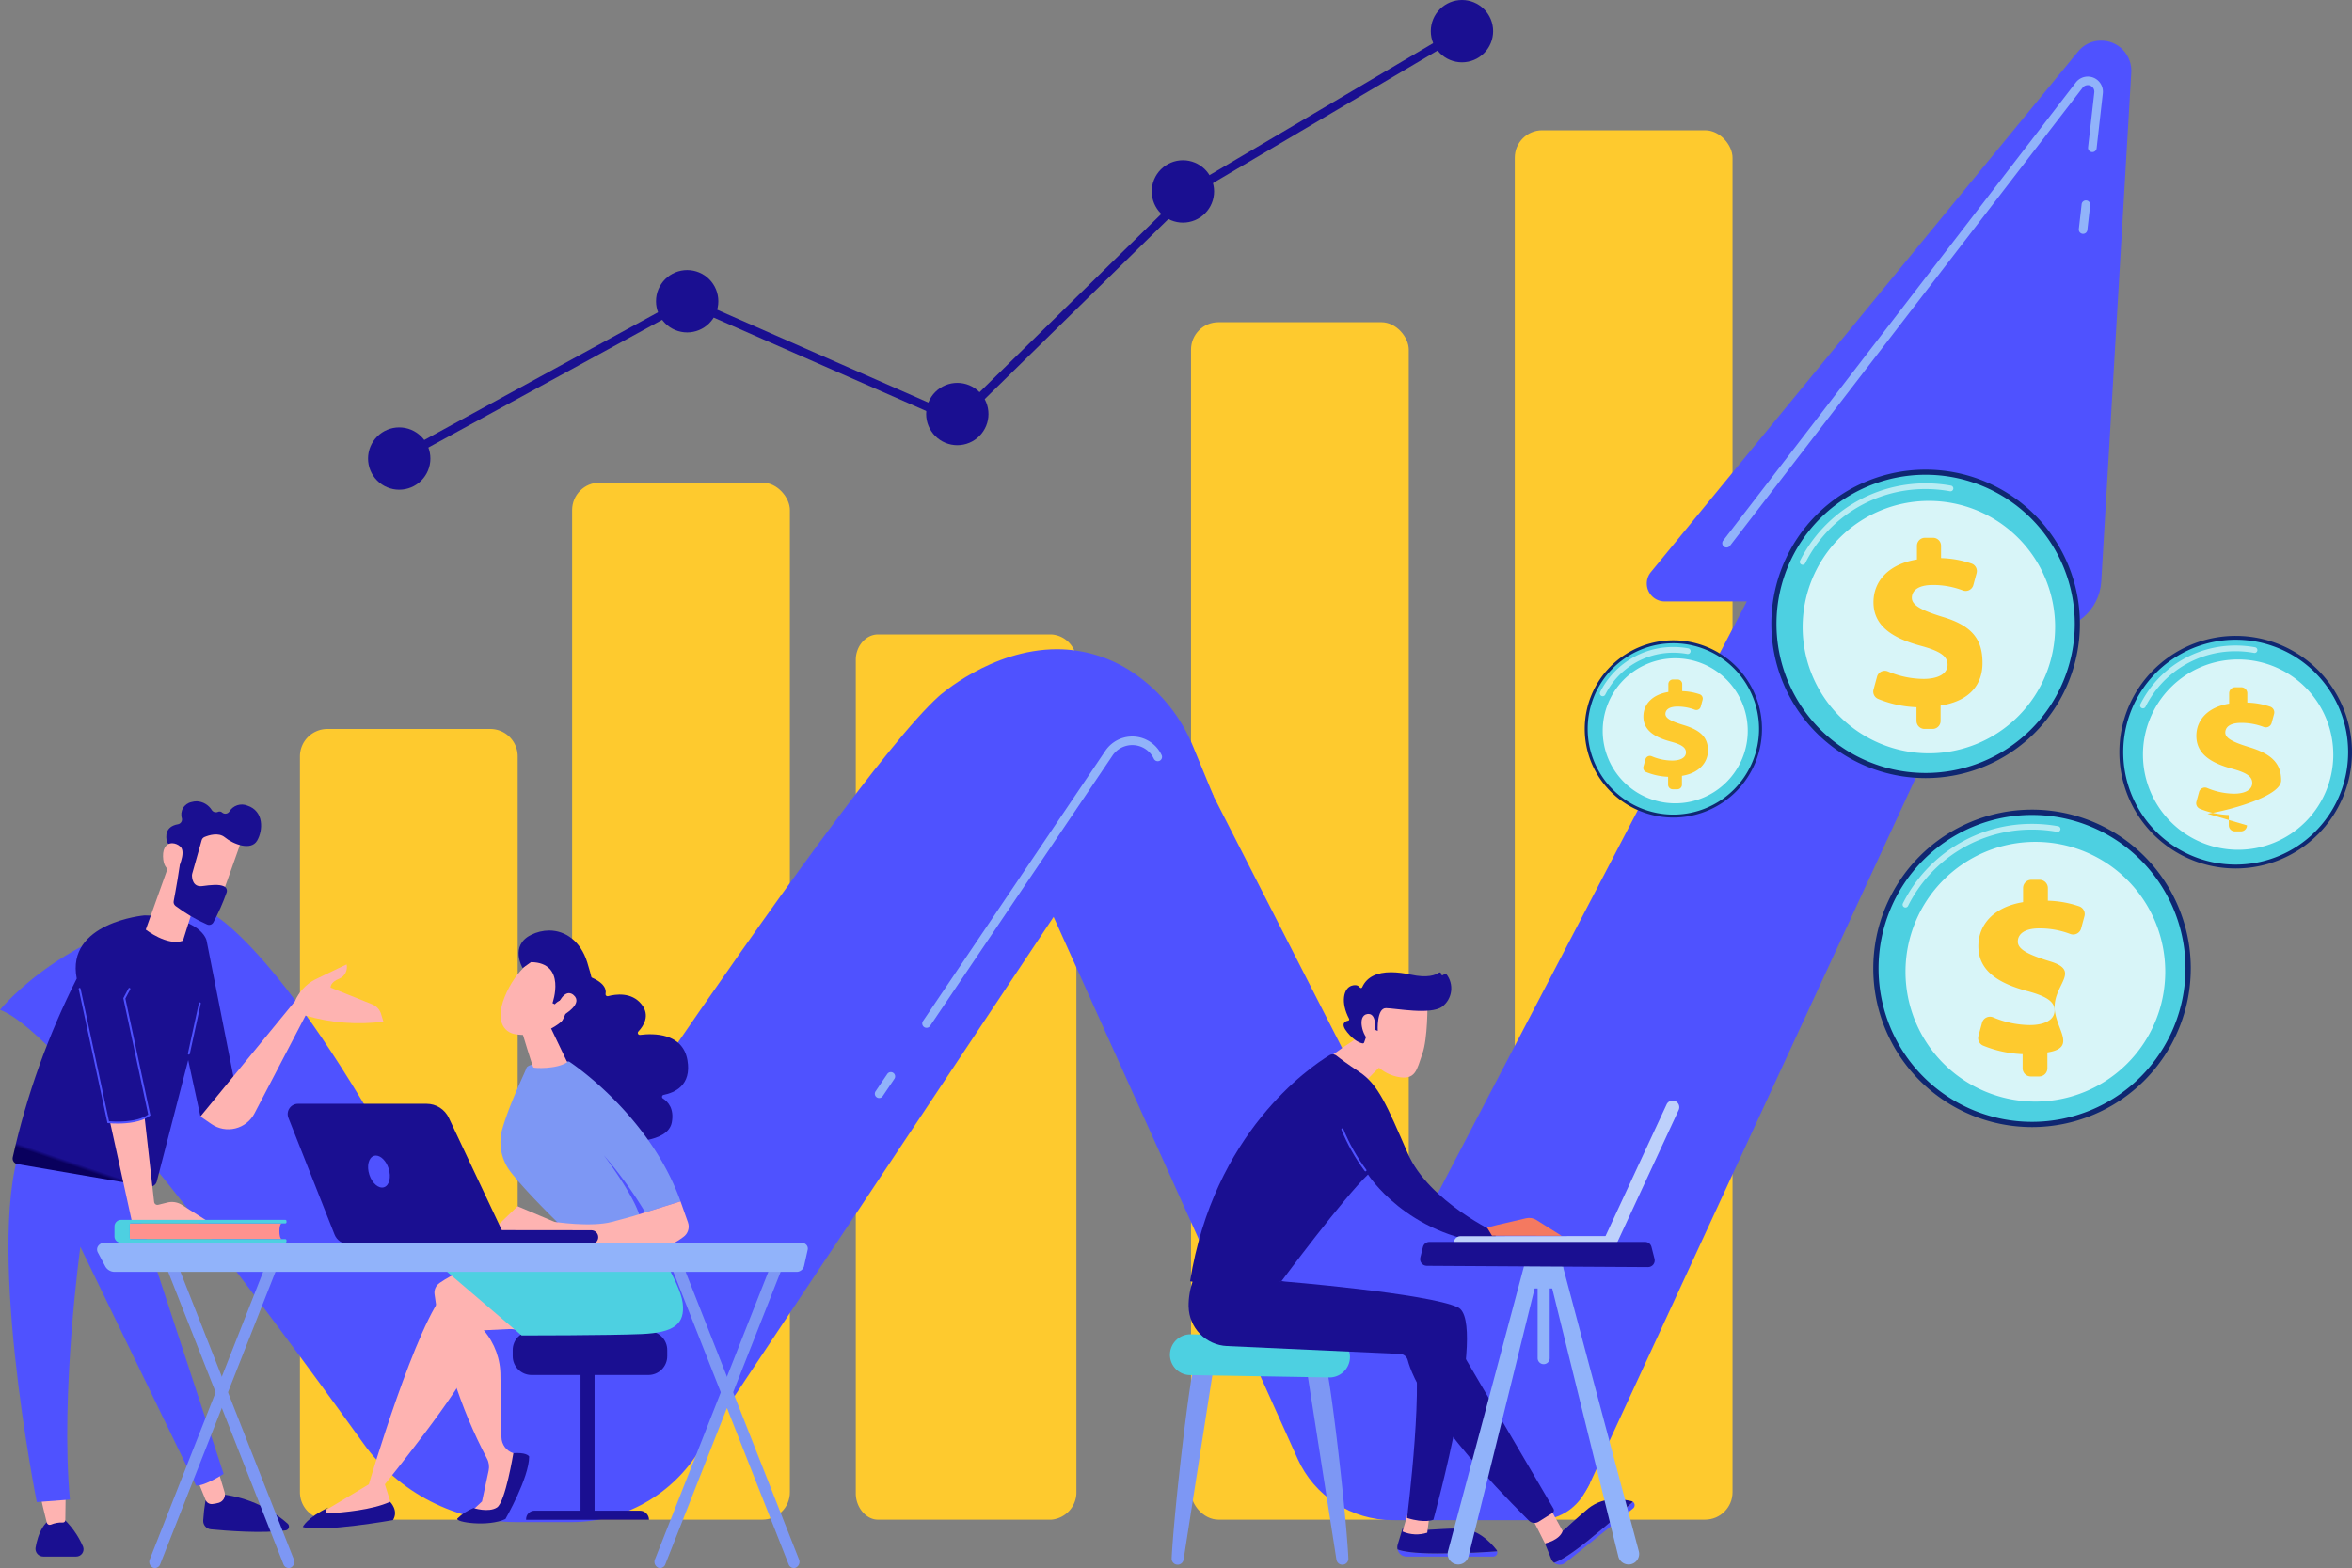 <svg xmlns="http://www.w3.org/2000/svg" xmlns:xlink="http://www.w3.org/1999/xlink" width="534.189" height="356.205" viewBox="0 0 534.189 356.205">
  <rect x="0" y="0" width="534.189" height="356.205" fill="#808080" stroke="none"/>
  <defs>
    <clipPath id="clip-path">
      <rect id="Rectángulo_45595" data-name="Rectángulo 45595" width="534.189" height="356.205" fill="none"/>
    </clipPath>
    <clipPath id="clip-path-3">
      <path id="Trazado_207124" data-name="Trazado 207124" d="M547.364,14.028l-97,118.221a4.073,4.073,0,0,0,3.148,6.656h18.647l-91.01,174.354,11.018,34.333h31.3a14.378,14.378,0,0,0,13.054-8.352l90.3-195.556,13,1.488a11.553,11.553,0,0,0,12.845-10.8L559.482,18.77a6.828,6.828,0,0,0-6.9-7.261,6.656,6.656,0,0,0-5.218,2.519" transform="translate(-381.151 -11.509)" fill="none"/>
    </clipPath>
    <linearGradient id="linear-gradient" x1="-1.633" y1="1.027" x2="-1.629" y2="1.027" gradientUnits="objectBoundingBox">
      <stop offset="0" stop-color="#4042e2"/>
      <stop offset="1" stop-color="#4f52ff"/>
    </linearGradient>
    <clipPath id="clip-path-4">
      <path id="Trazado_207125" data-name="Trazado 207125" d="M287.343,229.175,351.594,371.9a23.562,23.562,0,0,0,21.485,13.89H406.2a12.093,12.093,0,0,0,10.575-6.228l1.178-2.124a9.469,9.469,0,0,1-8.434-5.165L323.914,204.541Z" transform="translate(-287.343 -204.541)" fill="none"/>
    </clipPath>
    <linearGradient id="linear-gradient-2" x1="-1.62" y1="1.041" x2="-1.614" y2="1.041" xlink:href="#linear-gradient"/>
    <clipPath id="clip-path-5">
      <path id="Trazado_207126" data-name="Trazado 207126" d="M238.55,194.57C215.915,214.94,128.093,349.6,128.093,349.6l10.818,31.164H152.2a40.808,40.808,0,0,0,33.972-18.2l94.466-141.928a14.051,14.051,0,0,1,20.4-3.242l-4.676-11.33a37.092,37.092,0,0,0-13.053-16.449,30.906,30.906,0,0,0-17.891-5.743c-15.005,0-26.876,10.7-26.876,10.7" transform="translate(-128.093 -183.871)" fill="none"/>
    </clipPath>
    <linearGradient id="linear-gradient-3" x1="-0.347" y1="1.041" x2="-0.344" y2="1.041" xlink:href="#linear-gradient"/>
    <clipPath id="clip-path-6">
      <path id="Trazado_207127" data-name="Trazado 207127" d="M0,280.36c13.862,4.87,60.033,67.223,82.6,98.594a42.729,42.729,0,0,0,34.692,17.775h12.49a34.06,34.06,0,0,0,29.176-16.487l1.87-3.1C138.243,390.078,119,366.386,90,314.432s-43.548-56.913-43.548-56.913C15.814,260.594,0,280.36,0,280.36" transform="translate(0 -257.519)" fill="none"/>
    </clipPath>
    <linearGradient id="linear-gradient-4" x1="0.049" y1="1" x2="0.054" y2="1" xlink:href="#linear-gradient"/>
    <clipPath id="clip-path-8">
      <path id="Trazado_207132" data-name="Trazado 207132" d="M58.052,424.632a42.757,42.757,0,0,0-.514,4.473,1.925,1.925,0,0,0,1.736,2.033c3.593.349,11.769.992,16.99.238a.876.876,0,0,0,.481-1.507,27.125,27.125,0,0,0-15.908-6.76Z" transform="translate(-57.535 -423.109)" fill="none"/>
    </clipPath>
    <linearGradient id="linear-gradient-5" x1="-2.315" y1="1.838" x2="-2.274" y2="1.838" gradientUnits="objectBoundingBox">
      <stop offset="0" stop-color="#09005d"/>
      <stop offset="1" stop-color="#1a0f91"/>
    </linearGradient>
    <clipPath id="clip-path-9">
      <path id="Trazado_207133" data-name="Trazado 207133" d="M55.953,418.785l1.816,4.452a1.484,1.484,0,0,0,1.523.921,8.149,8.149,0,0,0,1.484-.287,1.95,1.95,0,0,0,1.3-2.424L60.7,416.862Z" transform="translate(-55.953 -416.862)" fill="none"/>
    </clipPath>
    <linearGradient id="linear-gradient-6" x1="-6.081" y1="2.735" x2="-5.971" y2="2.735" gradientUnits="objectBoundingBox">
      <stop offset="0" stop-color="#ff928e"/>
      <stop offset="1" stop-color="#feb3b1"/>
    </linearGradient>
    <clipPath id="clip-path-10">
      <path id="Trazado_207134" data-name="Trazado 207134" d="M10.067,436.515a1.764,1.764,0,0,0,1.744,2.064h7.484a1.66,1.66,0,0,0,1.576-2.2,19.059,19.059,0,0,0-5.053-6.945c-3.9.011-5.274,4.391-5.75,7.087" transform="translate(-10.04 -429.428)" fill="none"/>
    </clipPath>
    <linearGradient id="linear-gradient-7" x1="-0.684" y1="1.276" x2="-0.614" y2="1.276" xlink:href="#linear-gradient-5"/>
    <clipPath id="clip-path-11">
      <path id="Trazado_207135" data-name="Trazado 207135" d="M11.626,424.354s.735,3.252,1.3,5.4a.687.687,0,0,0,.9.468,6.26,6.26,0,0,1,2.724-.494.53.53,0,0,0,.584-.529l.071-5.4Z" transform="translate(-11.626 -423.799)" fill="none"/>
    </clipPath>
    <linearGradient id="linear-gradient-8" x1="-1.403" y1="2.304" x2="-1.277" y2="2.304" xlink:href="#linear-gradient-6"/>
    <clipPath id="clip-path-12">
      <path id="Trazado_207136" data-name="Trazado 207136" d="M8.827,405.1l7.525-.574c-2.227-23.992,2.37-57.409,2.37-57.409L45,401.349c2.021.115,6.264-2.663,6.264-2.663L29.14,331.2,5.858,322.789c-9.268,21,2.969,82.309,2.969,82.309" transform="translate(-2.389 -322.789)" fill="none"/>
    </clipPath>
    <linearGradient id="linear-gradient-9" x1="0.071" y1="1.182" x2="0.086" y2="1.182" xlink:href="#linear-gradient"/>
    <clipPath id="clip-path-13">
      <path id="Trazado_207137" data-name="Trazado 207137" d="M23.522,343.548l-.858,6.814a.214.214,0,0,0,.185.239l.027,0a.215.215,0,0,0,.213-.188l.858-6.813a.215.215,0,0,0-.185-.24h-.025a.214.214,0,0,0-.215.187" transform="translate(-22.662 -343.361)" fill="none"/>
    </clipPath>
    <linearGradient id="linear-gradient-10" x1="-2.164" y1="17.987" x2="-2.051" y2="17.987" xlink:href="#linear-gradient"/>
    <clipPath id="clip-path-14">
      <path id="Trazado_207138" data-name="Trazado 207138" d="M18.133,273.605A174.1,174.1,0,0,0,3.6,314.211a1.291,1.291,0,0,0,1.048,1.534l29.845,5.11a1.607,1.607,0,0,0,1.827-1.181l7.131-27.561,2.779,12.814,8.83-2.3-7.433-37.653s-1.036-5.494-14.1-5.729c0,0-17.922,1.591-15.387,14.36" transform="translate(-3.568 -259.245)" fill="none"/>
    </clipPath>
    <linearGradient id="linear-gradient-11" x1="0.119" y1="2.21" x2="0.13" y2="2.21" xlink:href="#linear-gradient-5"/>
    <clipPath id="clip-path-15">
      <path id="Trazado_207139" data-name="Trazado 207139" d="M55.69,284.066,53.2,295.49a.222.222,0,0,0,.17.265.242.242,0,0,0,.047,0,.223.223,0,0,0,.217-.175l2.488-11.424a.221.221,0,0,0-.17-.264.19.19,0,0,0-.047-.006.223.223,0,0,0-.217.175" transform="translate(-53.197 -283.891)" fill="none"/>
    </clipPath>
    <linearGradient id="linear-gradient-12" x1="-14.34" y1="10.827" x2="-14.07" y2="10.827" xlink:href="#linear-gradient"/>
    <clipPath id="clip-path-16">
      <path id="Trazado_207140" data-name="Trazado 207140" d="M31.183,317.591l4.947,22.548H53.438l-6.175-3.922a4.262,4.262,0,0,0-3.082-.4l-2.077.517a.753.753,0,0,1-.93-.646L39.025,316.56c-2.687,1.276-6.564,1.124-7.842,1.031" transform="translate(-31.183 -316.56)" fill="none"/>
    </clipPath>
    <linearGradient id="linear-gradient-13" x1="-1.124" y1="4.338" x2="-1.088" y2="4.338" xlink:href="#linear-gradient-6"/>
    <clipPath id="clip-path-17">
      <path id="Trazado_207141" data-name="Trazado 207141" d="M82.743,276.582a10.026,10.026,0,0,0-4.554,4.958l-21.44,26.136,2.518,1.729a6.72,6.72,0,0,0,9.743-2.391l11.615-22.271a43.293,43.293,0,0,0,17.683,1.392l-.524-1.739a3.438,3.438,0,0,0-2.009-2.2l-9.462-3.8s-.143-1.214,2-2.039a2.845,2.845,0,0,0,1.641-3.223s-2.926,1.335-7.209,3.452" transform="translate(-56.749 -273.13)" fill="none"/>
    </clipPath>
    <linearGradient id="linear-gradient-14" x1="-1.095" y1="3.557" x2="-1.076" y2="3.557" xlink:href="#linear-gradient-6"/>
    <clipPath id="clip-path-18">
      <path id="Trazado_207142" data-name="Trazado 207142" d="M46.788,244l-5.512,15.428s4.882,3.816,8.443,2.526l2.778-8.844s-1.823-9.291-4.948-9.291a1.757,1.757,0,0,0-.76.181" transform="translate(-41.276 -243.818)" fill="none"/>
    </clipPath>
    <linearGradient id="linear-gradient-15" x1="-1.297" y1="10.205" x2="-1.26" y2="10.205" xlink:href="#linear-gradient-6"/>
    <clipPath id="clip-path-19">
      <path id="Trazado_207143" data-name="Trazado 207143" d="M54.537,233.43,51.588,248.2l8.383,3.211s5.309-14.793,5.309-15.032c0-2.621-4.661-3.069-7.843-3.069-1.648,0-2.9.12-2.9.12" transform="translate(-51.588 -233.31)" fill="none"/>
    </clipPath>
    <linearGradient id="linear-gradient-16" x1="-2.958" y1="9.248" x2="-2.901" y2="9.248" xlink:href="#linear-gradient-6"/>
    <clipPath id="clip-path-20">
      <path id="Trazado_207144" data-name="Trazado 207144" d="M52.8,227.112a2.885,2.885,0,0,0-2.171,3.716,1.112,1.112,0,0,1-.9,1.323c-2.976.514-2.765,2.848-2.516,3.878a1.087,1.087,0,0,0,.514.69c.791.46,2.588,1.683,2.543,3.285-.048,1.706-1.142,7.661-1.51,9.619a1.111,1.111,0,0,0,.393,1.066,35.794,35.794,0,0,0,7.188,4.228,1.106,1.106,0,0,0,1.425-.456,48.035,48.035,0,0,0,3.02-6.814,1.111,1.111,0,0,0-.574-1.38c-1.154-.544-2.969-.331-4.955-.067-2.188.293-2.343-1.855-2.342-2.479a1.109,1.109,0,0,1,.043-.3l2.162-7.653a1.1,1.1,0,0,1,.63-.718c.975-.411,3.184-1.127,4.635.068,1.908,1.573,5.939,3.135,7.326.762s1.57-6.741-2.217-7.966a3.317,3.317,0,0,0-4.089,1.35,1.094,1.094,0,0,1-1.6.244.879.879,0,0,0-.985-.176,1.113,1.113,0,0,1-1.378-.367A4.245,4.245,0,0,0,54,226.936a4.345,4.345,0,0,0-1.2.176" transform="translate(-47.078 -226.936)" fill="none"/>
    </clipPath>
    <linearGradient id="linear-gradient-17" x1="-1.662" y1="6.172" x2="-1.626" y2="6.172" xlink:href="#linear-gradient-5"/>
    <clipPath id="clip-path-21">
      <path id="Trazado_207145" data-name="Trazado 207145" d="M46.159,241.778c.084,4.124,3.167,3.369,3.167,3.369s2.241-4.239.759-5.571a2.84,2.84,0,0,0-1.851-.764c-1.116,0-2.117.855-2.074,2.965" transform="translate(-46.157 -238.813)" fill="none"/>
    </clipPath>
    <linearGradient id="linear-gradient-18" x1="-4.349" y1="23.552" x2="-4.251" y2="23.552" xlink:href="#linear-gradient-6"/>
    <clipPath id="clip-path-22">
      <path id="Trazado_207146" data-name="Trazado 207146" d="M22.456,279.789a.221.221,0,0,0-.17.263l6.526,30.427.159.017a21.189,21.189,0,0,0,2.191.1c2.128,0,5.315-.282,7.293-1.767l.113-.086L32.888,282.19l1.1-2.081a.222.222,0,0,0-.393-.209l-1.179,2.224,5.653,26.434c-2.738,1.939-7.925,1.595-8.9,1.51l-6.458-30.11a.223.223,0,0,0-.217-.176.2.2,0,0,0-.048.006" transform="translate(-22.28 -279.783)" fill="none"/>
    </clipPath>
    <linearGradient id="linear-gradient-19" x1="-1.095" y1="4.273" x2="-1.045" y2="4.273" xlink:href="#linear-gradient"/>
    <clipPath id="clip-path-24">
      <rect id="Rectángulo_45541" data-name="Rectángulo 45541" width="3.188" height="34.463" fill="none"/>
    </clipPath>
    <linearGradient id="linear-gradient-20" x1="-3.364" y1="3.871" x2="-3.341" y2="3.871" xlink:href="#linear-gradient-5"/>
    <clipPath id="clip-path-25">
      <path id="Trazado_207151" data-name="Trazado 207151" d="M150.892,427.837a1.926,1.926,0,0,0-1.926,1.925v.149h27.912a2.075,2.075,0,0,0-2.074-2.074Z" transform="translate(-148.966 -427.837)" fill="none"/>
    </clipPath>
    <linearGradient id="linear-gradient-21" x1="-20.251" y1="0.93" x2="-20.126" y2="0.93" xlink:href="#linear-gradient-5"/>
    <clipPath id="clip-path-26">
      <path id="Rectángulo_45544" data-name="Rectángulo 45544" d="M4.272,0h26.55a4.272,4.272,0,0,1,4.272,4.272V5.68a4.273,4.273,0,0,1-4.273,4.273H4.272A4.272,4.272,0,0,1,0,5.681V4.272A4.272,4.272,0,0,1,4.272,0Z" fill="none"/>
    </clipPath>
    <linearGradient id="linear-gradient-22" x1="-8.236" y1="1.848" x2="-8.183" y2="1.848" xlink:href="#linear-gradient-5"/>
    <clipPath id="clip-path-27">
      <path id="Trazado_207152" data-name="Trazado 207152" d="M124.2,362.275a2.653,2.653,0,0,0-1.17,2.536,112.5,112.5,0,0,0,11.9,37.359,4.014,4.014,0,0,1,.386,2.758l-1.5,6.989-2.784,2.611H138.2l4.776-12.925-2.042-.646a3.864,3.864,0,0,1-2.7-3.617L138,383.475a15.77,15.77,0,0,0-3.788-10.439l11.456-.557-11.408-14.5a27.721,27.721,0,0,0-10.06,4.293" transform="translate(-123.008 -357.982)" fill="none"/>
    </clipPath>
    <linearGradient id="linear-gradient-23" x1="-1.379" y1="1.947" x2="-1.365" y2="1.947" gradientUnits="objectBoundingBox">
      <stop offset="0" stop-color="#ff928e"/>
      <stop offset="0.477" stop-color="#ffa29f"/>
      <stop offset="1" stop-color="#feb3b1"/>
    </linearGradient>
    <clipPath id="clip-path-28">
      <path id="Trazado_207153" data-name="Trazado 207153" d="M142.215,411.551s-1.807,11.087-3.715,12.328-5.339.126-5.339.126a11.244,11.244,0,0,0-3.654,2.377c-.653.856,7.031,1.984,10.913.114,0,0,5.382-9.364,5.382-14.185,0,0-.345-.793-2.706-.793-.268,0-.561.01-.882.033" transform="translate(-129.468 -411.518)" fill="none"/>
    </clipPath>
    <linearGradient id="linear-gradient-24" x1="-5.736" y1="1.483" x2="-5.691" y2="1.483" xlink:href="#linear-gradient-5"/>
    <clipPath id="clip-path-29">
      <path id="Trazado_207154" data-name="Trazado 207154" d="M119.218,364.457c-6.712,6.662-17.671,44.006-17.671,44.006L89.838,415.49a30.4,30.4,0,0,0,17.243-1.037l-1.89-5.989s18.019-22.255,19.275-27.393a28.359,28.359,0,0,0,.853-8.868s12.273,1.37,12.333,1.476L131.521,360.2Z" transform="translate(-89.838 -360.2)" fill="none"/>
    </clipPath>
    <linearGradient id="linear-gradient-25" x1="-1.507" y1="1.188" x2="-1.49" y2="1.188" xlink:href="#linear-gradient-6"/>
    <clipPath id="clip-path-31">
      <path id="Trazado_207156" data-name="Trazado 207156" d="M91.583,427.946a.588.588,0,0,1-.388-1.056l.363-.279c-4.927,2.361-5.835,4.434-5.835,4.434,4.375,1.3,20.488-1.56,20.488-1.56,1.375-2.192-.66-4.162-.66-4.162-4,1.843-10.722,2.438-13.969,2.623" transform="translate(-85.724 -425.323)" fill="none"/>
    </clipPath>
    <linearGradient id="linear-gradient-26" x1="-8.958" y1="1.018" x2="-8.863" y2="1.018" xlink:href="#linear-gradient-5"/>
    <clipPath id="clip-path-32">
      <path id="Trazado_207157" data-name="Trazado 207157" d="M162.853,276.368l-10.082,10.48a.455.455,0,0,0-.121.394l3.066,17.707a.456.456,0,0,0,.224.318l15.186,8.661a.449.449,0,0,0,.2.059c1.108.063,10.589.459,11.465-4.377.558-3.085-.823-4.649-2.017-5.405a.454.454,0,0,1,.152-.83c2.39-.46,6.422-2.094,5.41-7.885-1.084-6.21-7.715-6.118-10.765-5.733a.456.456,0,0,1-.38-.772c1.222-1.3,2.722-3.674.715-6.188-2.273-2.848-5.939-2.284-7.6-1.838a.453.453,0,0,1-.567-.52c.5-2.477-3.354-3.859-4.423-4.192a.433.433,0,0,0-.135-.021.456.456,0,0,0-.328.14" transform="translate(-152.644 -276.228)" fill="none"/>
    </clipPath>
    <linearGradient id="linear-gradient-27" x1="-2.212" y1="2.739" x2="-2.196" y2="2.739" xlink:href="#linear-gradient-5"/>
    <clipPath id="clip-path-34">
      <path id="Trazado_207159" data-name="Trazado 207159" d="M147.667,291.448c.1.32,2.507,8.309,2.7,8.475s5.285.44,7.683-1.2l-4.069-8.519Z" transform="translate(-147.667 -290.205)" fill="none"/>
    </clipPath>
    <linearGradient id="linear-gradient-28" x1="-11.413" y1="12.15" x2="-11.335" y2="12.15" xlink:href="#linear-gradient-6"/>
    <clipPath id="clip-path-35">
      <path id="Trazado_207160" data-name="Trazado 207160" d="M150.453,270.772s-4.351,1.837-7.308,8.124-.75,9.189,2.025,9.587a12.986,12.986,0,0,0,11.313-3.723c4.031-3.731.339-14.248-4.672-14.248a3.758,3.758,0,0,0-1.359.26" transform="translate(-141.738 -270.512)" fill="none"/>
    </clipPath>
    <linearGradient id="linear-gradient-29" x1="-5.014" y1="5.989" x2="-4.978" y2="5.989" xlink:href="#linear-gradient-6"/>
    <clipPath id="clip-path-36">
      <path id="Trazado_207161" data-name="Trazado 207161" d="M149.672,264.523c-4.91,2.434-1.919,7.533-1.919,7.533l1.919-1.34c8.155.108,4.872,9.305,4.872,9.305l.511.264s1.777-1.912,2.548-.328-1.123,4.545-1.123,4.545,1.433,3.589,4.91.424,3.119-7.594,1.03-14.21c-1.52-4.813-4.976-7.189-8.638-7.189a9.27,9.27,0,0,0-4.11,1" transform="translate(-146.851 -263.526)" fill="none"/>
    </clipPath>
    <linearGradient id="linear-gradient-30" x1="-3.486" y1="4.692" x2="-3.461" y2="4.692" xlink:href="#linear-gradient-5"/>
    <clipPath id="clip-path-37">
      <path id="Trazado_207162" data-name="Trazado 207162" d="M157.583,284.555l.5,2.332c1.571-.806,5.584-3.3,3.37-5.183a1.618,1.618,0,0,0-1.052-.444c-1.667,0-2.821,3.3-2.821,3.3" transform="translate(-157.583 -281.26)" fill="none"/>
    </clipPath>
    <linearGradient id="linear-gradient-31" x1="-18.635" y1="18.446" x2="-18.516" y2="18.446" xlink:href="#linear-gradient-6"/>
    <clipPath id="clip-path-38">
      <path id="Trazado_207163" data-name="Trazado 207163" d="M171.295,343.6l-4.767,1.291c-4.769,1.29-13.1,0-13.1,0l-8.369-3.537-6.05,5.832,6,2.415s33.558,1.05,34.978.429a19,19,0,0,0,2.721-1.7,2.876,2.876,0,0,0,1.052-3.307l-1.692-4.783Z" transform="translate(-139.01 -340.249)" fill="none"/>
    </clipPath>
    <linearGradient id="linear-gradient-32" x1="-2.468" y1="8.003" x2="-2.45" y2="8.003" xlink:href="#linear-gradient-6"/>
    <clipPath id="clip-path-39">
      <path id="Trazado_207164" data-name="Trazado 207164" d="M121.744,349.937a1.571,1.571,0,0,0,1.57,1.572l35.093.039c.027,0,.055,0,.081,0a1.571,1.571,0,0,0-.077-3.139l-35.094-.038h-.028a1.563,1.563,0,0,0-1.545,1.569" transform="translate(-121.744 -348.368)" fill="none"/>
    </clipPath>
    <linearGradient id="linear-gradient-33" x1="-2.629" y1="5.533" x2="-2.607" y2="5.533" xlink:href="#linear-gradient-5"/>
    <clipPath id="clip-path-40">
      <path id="Trazado_207165" data-name="Trazado 207165" d="M83.793,312.606a2.334,2.334,0,0,0-2.171,3.192L92.1,342.309a3.386,3.386,0,0,0,3.149,2.142h36.32L118.057,315.8a5.568,5.568,0,0,0-5.038-3.194Z" transform="translate(-81.456 -312.606)" fill="none"/>
    </clipPath>
    <linearGradient id="linear-gradient-34" x1="-1.058" y1="2.027" x2="-1.044" y2="2.027" xlink:href="#linear-gradient-5"/>
    <clipPath id="clip-path-41">
      <path id="Trazado_207166" data-name="Trazado 207166" d="M105.55,327.34c-1.21.39-1.679,2.3-1.044,4.268s2.128,3.248,3.338,2.858,1.679-2.3,1.045-4.268c-.557-1.73-1.779-2.928-2.889-2.928a1.452,1.452,0,0,0-.449.07" transform="translate(-104.222 -327.27)" fill="none"/>
    </clipPath>
    <linearGradient id="linear-gradient-35" x1="-8.613" y1="10.598" x2="-8.528" y2="10.598" xlink:href="#linear-gradient"/>
    <clipPath id="clip-path-42">
      <path id="Trazado_207167" data-name="Trazado 207167" d="M36.743,346.489v3.564H71.281c-.739,0-.739-3.564,0-3.564Z" transform="translate(-36.743 -346.489)" fill="none"/>
    </clipPath>
    <linearGradient id="linear-gradient-36" x1="-0.853" y1="21.966" x2="-0.83" y2="21.966" gradientUnits="objectBoundingBox">
      <stop offset="0" stop-color="#fe7062"/>
      <stop offset="1" stop-color="#ff928e"/>
    </linearGradient>
    <clipPath id="clip-path-44">
      <path id="Trazado_207170" data-name="Trazado 207170" d="M292.111,44.186l-.1.06-52.54,51.537-61.19-26.9-65.82,35.963.936,1.713,64.978-35.5L239.892,98.1l53.313-52.294L354.794,9.459,353.8,7.778Z" transform="translate(-112.458 -7.778)" fill="none"/>
    </clipPath>
    <linearGradient id="linear-gradient-37" x1="-0.372" y1="1.752" x2="-0.369" y2="1.752" xlink:href="#linear-gradient-5"/>
    <clipPath id="clip-path-45">
      <path id="Trazado_207171" data-name="Trazado 207171" d="M104.215,128.12a7.079,7.079,0,1,0,7.079-7.079,7.079,7.079,0,0,0-7.079,7.079" transform="translate(-104.215 -121.041)" fill="none"/>
    </clipPath>
    <linearGradient id="linear-gradient-38" x1="-4.029" y1="13.088" x2="-3.989" y2="13.088" xlink:href="#linear-gradient-5"/>
    <clipPath id="clip-path-46">
      <path id="Trazado_207172" data-name="Trazado 207172" d="M185.75,83.57a7.079,7.079,0,1,0,7.079-7.079,7.079,7.079,0,0,0-7.079,7.079" transform="translate(-185.75 -76.491)" fill="none"/>
    </clipPath>
    <linearGradient id="linear-gradient-39" x1="-7.295" y1="14.873" x2="-7.255" y2="14.873" xlink:href="#linear-gradient-5"/>
    <clipPath id="clip-path-47">
      <path id="Trazado_207173" data-name="Trazado 207173" d="M262.241,115.512a7.079,7.079,0,1,0,7.079-7.079,7.079,7.079,0,0,0-7.079,7.079" transform="translate(-262.241 -108.433)" fill="none"/>
    </clipPath>
    <linearGradient id="linear-gradient-40" x1="-10.359" y1="13.593" x2="-10.319" y2="13.593" xlink:href="#linear-gradient-5"/>
    <clipPath id="clip-path-48">
      <path id="Trazado_207174" data-name="Trazado 207174" d="M326.123,52.47a7.079,7.079,0,1,0,7.079-7.08,7.079,7.079,0,0,0-7.079,7.08" transform="translate(-326.123 -45.39)" fill="none"/>
    </clipPath>
    <linearGradient id="linear-gradient-41" x1="-12.918" y1="16.118" x2="-12.878" y2="16.118" xlink:href="#linear-gradient-5"/>
    <clipPath id="clip-path-49">
      <path id="Trazado_207175" data-name="Trazado 207175" d="M412.215,0a7.079,7.079,0,1,0,7.079,7.079A7.08,7.08,0,0,0,412.215,0Z" transform="translate(-405.136)" fill="none"/>
    </clipPath>
    <linearGradient id="linear-gradient-42" x1="-16.084" y1="17.937" x2="-16.044" y2="17.937" xlink:href="#linear-gradient-5"/>
    <clipPath id="clip-path-51">
      <path id="Trazado_207179" data-name="Trazado 207179" d="M397.773,440.445H417.43a.957.957,0,0,0,.921-1.208c-2.239.18-7,.486-13.517.486-5.556,0-8.015-.476-9.114-.911a2.108,2.108,0,0,0,2.053,1.633" transform="translate(-395.72 -438.812)" fill="none"/>
    </clipPath>
    <linearGradient id="linear-gradient-43" x1="-13.928" y1="2.589" x2="-13.893" y2="2.589" xlink:href="#linear-gradient"/>
    <clipPath id="clip-path-52">
      <path id="Trazado_207180" data-name="Trazado 207180" d="M409.579,432.871c-5.993.084-8.084.734-12.742.036l-1.1,3.642a2.084,2.084,0,0,0-.034,1.087c1.1.435,3.557.911,9.114.911,6.518,0,11.278-.306,13.517-.486a.914.914,0,0,0-.161-.334c-1.482-1.893-4.448-4.857-8.48-4.857h-.116" transform="translate(-395.65 -432.87)" fill="none"/>
    </clipPath>
    <linearGradient id="linear-gradient-44" x1="-36.547" y1="0.764" x2="-36.457" y2="0.764" xlink:href="#linear-gradient-5"/>
    <clipPath id="clip-path-53">
      <path id="Trazado_207181" data-name="Trazado 207181" d="M397.131,432.61a7.933,7.933,0,0,0,5.616.269l.517-3.974-4.785-.881Z" transform="translate(-397.131 -428.023)" fill="none"/>
    </clipPath>
    <linearGradient id="linear-gradient-45" x1="-51.94" y1="2.159" x2="-51.809" y2="2.159" xlink:href="#linear-gradient-6"/>
    <clipPath id="clip-path-54">
      <path id="Trazado_207182" data-name="Trazado 207182" d="M447.711,434.164c-4.331,3.48-6.544,4.651-7.672,5a2.107,2.107,0,0,0,2.618-.019l15.323-12.312a.952.952,0,0,0-.034-1.514c-1.634,1.543-5.154,4.761-10.235,8.843" transform="translate(-440.039 -425.321)" fill="none"/>
    </clipPath>
    <linearGradient id="linear-gradient-46" x1="-19.123" y1="1.04" x2="-19.08" y2="1.04" xlink:href="#linear-gradient"/>
    <clipPath id="clip-path-55">
      <path id="Trazado_207183" data-name="Trazado 207183" d="M447.373,426.637c-4.619,3.82-5.843,5.632-9.909,8.008l1.413,3.515a2.074,2.074,0,0,0,.652.864c1.128-.351,3.341-1.522,7.672-5,5.081-4.083,8.6-7.3,10.235-8.843a.933.933,0,0,0-.334-.159,15.788,15.788,0,0,0-3.508-.417,9.577,9.577,0,0,0-6.222,2.034" transform="translate(-437.464 -424.603)" fill="none"/>
    </clipPath>
    <linearGradient id="linear-gradient-47" x1="-20.563" y1="0.886" x2="-20.516" y2="0.886" xlink:href="#linear-gradient-5"/>
    <clipPath id="clip-path-56">
      <path id="Trazado_207184" data-name="Trazado 207184" d="M354.857,370.315l36.017,5.891c3.155,7.205-1.084,40.431-1.084,40.431,4.134,1.286,5.992.391,5.992.391s12.393-45.025,5.569-48.237-40.09-5.928-40.09-5.928Z" transform="translate(-354.857 -362.863)" fill="none"/>
    </clipPath>
    <linearGradient id="linear-gradient-48" x1="-4.29" y1="1.094" x2="-4.278" y2="1.094" xlink:href="#linear-gradient-5"/>
    <clipPath id="clip-path-57">
      <path id="Trazado_207185" data-name="Trazado 207185" d="M433.343,428.754c.309.281,3.305,6.325,3.305,6.325s3.336-.722,4.016-2.832l-3-5.454Z" transform="translate(-433.343 -426.792)" fill="none"/>
    </clipPath>
    <linearGradient id="linear-gradient-49" x1="-47.474" y1="1.674" x2="-47.364" y2="1.674" xlink:href="#linear-gradient-6"/>
    <clipPath id="clip-path-58">
      <path id="Trazado_207186" data-name="Trazado 207186" d="M336.565,368.591a9.12,9.12,0,0,0,8.7,8.923l39.326,1.794a1.886,1.886,0,0,1,1.741,1.417c.923,3.575,5.441,14.551,27.52,36.454a1.779,1.779,0,0,0,2.2.24l3.143-1.985a.723.723,0,0,0,.238-.978l-22.9-39.1a8.86,8.86,0,0,0-5.385-3.993l-33.518-8.568-20.035-.278a16.849,16.849,0,0,0-1.04,6.075" transform="translate(-336.563 -362.516)" fill="none"/>
    </clipPath>
    <linearGradient id="linear-gradient-50" x1="-4.107" y1="0.916" x2="-4.095" y2="0.916" xlink:href="#linear-gradient-5"/>
    <clipPath id="clip-path-59">
      <path id="Trazado_207187" data-name="Trazado 207187" d="M375.571,297.642l8.878,4.954s4.8-5.542,9.368-7.85l-2.872-7.283s-11.079,6.572-15.374,10.18" transform="translate(-375.571 -287.462)" fill="none"/>
    </clipPath>
    <linearGradient id="linear-gradient-51" x1="-12.736" y1="5.774" x2="-12.702" y2="5.774" xlink:href="#linear-gradient-6"/>
    <clipPath id="clip-path-60">
      <path id="Trazado_207188" data-name="Trazado 207188" d="M368.636,298.8c-4.609,2.808-26.294,17.661-31.665,51.345,0,0,10.617,2.587,20.75,0,0,0,14.18-19.061,19.665-24.249,0,0,8.75,13.807,28.227,15.765l1.086-2.427s-15.5-7.148-20.278-18.13-6.69-15.667-11.034-18.532c-2.7-1.785-4.324-3-5.161-3.67a1.39,1.39,0,0,0-1.591-.1" transform="translate(-336.971 -298.598)" fill="none"/>
    </clipPath>
    <linearGradient id="linear-gradient-52" x1="-3.504" y1="1.555" x2="-3.493" y2="1.555" xlink:href="#linear-gradient-5"/>
    <clipPath id="clip-path-61">
      <path id="Trazado_207189" data-name="Trazado 207189" d="M379.958,319.578a.23.23,0,0,0-.132.3,42.709,42.709,0,0,0,5.278,9.359.231.231,0,0,0,.367-.281,42.152,42.152,0,0,1-5.215-9.244.232.232,0,0,0-.216-.148.251.251,0,0,0-.083.015" transform="translate(-379.81 -319.563)" fill="none"/>
    </clipPath>
    <linearGradient id="linear-gradient-53" x1="-27.223" y1="9.253" x2="-27.151" y2="9.253" xlink:href="#linear-gradient"/>
    <clipPath id="clip-path-62">
      <path id="Trazado_207190" data-name="Trazado 207190" d="M429.937,345.008l-6.657,1.542-2.192.584,1.106,1.842L438,349l-5.723-3.6a3.087,3.087,0,0,0-2.34-.395" transform="translate(-421.088 -344.929)" fill="none"/>
    </clipPath>
    <linearGradient id="linear-gradient-54" x1="-19.972" y1="19.519" x2="-19.925" y2="19.519" gradientUnits="objectBoundingBox">
      <stop offset="0" stop-color="#f9b776"/>
      <stop offset="1" stop-color="#f47960"/>
    </linearGradient>
    <clipPath id="clip-path-64">
      <path id="Trazado_207196" data-name="Trazado 207196" d="M404.216,351.723a1.506,1.506,0,0,0-1.457,1.148l-.594,2.39a1.515,1.515,0,0,0,1.447,1.891l50.272.293a1.515,1.515,0,0,0,1.463-1.9l-.684-2.682a1.5,1.5,0,0,0-1.453-1.14Z" transform="translate(-402.118 -351.723)" fill="none"/>
    </clipPath>
    <linearGradient id="linear-gradient-55" x1="-43.787" y1="1.822" x2="-43.685" y2="1.822" xlink:href="#linear-gradient-5"/>
    <clipPath id="clip-path-65">
      <path id="Trazado_207197" data-name="Trazado 207197" d="M387.343,283.339c-1.569,1.922-.932,8.49-.932,8.49a9.3,9.3,0,0,0,7.268,8.677c4.33.991,4.529-1.589,5.8-5.16s1.168-11.436,1.168-11.436a62.342,62.342,0,0,0-10.107-1.3c-1.537,0-2.76.192-3.2.727" transform="translate(-386.284 -282.612)" fill="none"/>
    </clipPath>
    <linearGradient id="linear-gradient-56" x1="-13.313" y1="5.5" x2="-13.278" y2="5.5" xlink:href="#linear-gradient-6"/>
    <clipPath id="clip-path-66">
      <path id="Trazado_207198" data-name="Trazado 207198" d="M384.662,278.768a.3.3,0,0,1-.518.047c-.273-.379-.818-.73-1.882-.4-1.849.575-2.542,3.792-.575,7.5a.3.3,0,0,1-.2.434c-.691.126-1.854.627-.227,2.63,1.665,2.049,2.988,2.458,3.519,2.536a.3.3,0,0,0,.326-.2l1.092-3.129a.3.3,0,0,1,.4-.176l1.088.456.51.214s-.292-5.194,1.873-5.175,10.106,1.6,12.774-.337a5.233,5.233,0,0,0,.922-7.421.293.293,0,0,0-.4-.018l-.3.248a.3.3,0,0,1-.484-.265.3.3,0,0,0-.46-.281c-.809.574-2.647,1.286-6.428.46a21.216,21.216,0,0,0-4.463-.541c-3.151,0-5.5,1.026-6.565,3.41" transform="translate(-380.437 -275.358)" fill="none"/>
    </clipPath>
    <linearGradient id="linear-gradient-57" x1="-10.396" y1="6.185" x2="-10.369" y2="6.185" xlink:href="#linear-gradient-5"/>
    <clipPath id="clip-path-67">
      <path id="Trazado_207199" data-name="Trazado 207199" d="M386.82,287.179c-2.4.391-1.009,5.174.455,5.976l1.271-1.656s.626-4.342-1.452-4.343a1.75,1.75,0,0,0-.274.023" transform="translate(-385.52 -287.156)" fill="none"/>
    </clipPath>
    <linearGradient id="linear-gradient-58" x1="-42.125" y1="16.605" x2="-42.014" y2="16.605" xlink:href="#linear-gradient-6"/>
    <clipPath id="clip-path-69">
      <rect id="Rectángulo_45586" data-name="Rectángulo 45586" width="20.588" height="11.181" fill="none"/>
    </clipPath>
    <clipPath id="clip-path-70">
      <rect id="Rectángulo_45587" data-name="Rectángulo 45587" width="32.94" height="32.94" fill="none"/>
    </clipPath>
    <clipPath id="clip-path-71">
      <rect id="Rectángulo_45588" data-name="Rectángulo 45588" width="34.876" height="18.501" fill="none"/>
    </clipPath>
    <clipPath id="clip-path-72">
      <rect id="Rectángulo_45589" data-name="Rectángulo 45589" width="57.342" height="57.341" fill="none"/>
    </clipPath>
    <clipPath id="clip-path-73">
      <rect id="Rectángulo_45590" data-name="Rectángulo 45590" width="35.85" height="18.999" fill="none"/>
    </clipPath>
    <clipPath id="clip-path-74">
      <rect id="Rectángulo_45591" data-name="Rectángulo 45591" width="59.005" height="59.004" fill="none"/>
    </clipPath>
    <clipPath id="clip-path-75">
      <rect id="Rectángulo_45592" data-name="Rectángulo 45592" width="26.614" height="14.268" fill="none"/>
    </clipPath>
    <clipPath id="clip-path-76">
      <rect id="Rectángulo_45593" data-name="Rectángulo 45593" width="43.232" height="43.232" fill="none"/>
    </clipPath>
  </defs>
  <g id="Grupo_146531" data-name="Grupo 146531" transform="translate(-239.906 -3134.397)">
    <g id="Grupo_145410" data-name="Grupo 145410" transform="translate(239.906 3134.397)">
      <g id="Grupo_145409" data-name="Grupo 145409" clip-path="url(#clip-path)">
        <g id="Grupo_145252" data-name="Grupo 145252">
          <g id="Grupo_145251" data-name="Grupo 145251" clip-path="url(#clip-path)">
            <path id="Rectángulo_45514" data-name="Rectángulo 45514" d="M6.229,0h37a6.228,6.228,0,0,1,6.228,6.228V173.379a6.228,6.228,0,0,1-6.228,6.228h-37A6.229,6.229,0,0,1,0,173.378V6.229A6.229,6.229,0,0,1,6.229,0Z" transform="translate(68.122 165.601)" fill="#feca2e"/>
            <path id="Trazado_207123" data-name="Trazado 207123" d="M286.732,179.684H247.362c-2.759,0-5.044,2.655-5.044,5.745v189.4c0,3.091,2.285,5.941,5.044,5.941h39.369a6.236,6.236,0,0,0,5.694-5.941V185.43a6.048,6.048,0,0,0-5.694-5.745" transform="translate(-47.952 -35.557)" fill="#feca2e"/>
            <rect id="Rectángulo_45515" data-name="Rectángulo 45515" width="49.457" height="235.572" rx="6.229" transform="translate(129.942 109.637)" fill="#feca2e"/>
            <rect id="Rectángulo_45516" data-name="Rectángulo 45516" width="49.457" height="315.614" rx="6.229" transform="translate(344.039 29.594)" fill="#feca2e"/>
            <rect id="Rectángulo_45517" data-name="Rectángulo 45517" width="49.457" height="272.014" rx="6.229" transform="translate(270.504 73.194)" fill="#feca2e"/>
          </g>
        </g>
        <g id="Grupo_145254" data-name="Grupo 145254" transform="translate(305.726 9.232)">
          <g id="Grupo_145253" data-name="Grupo 145253" clip-path="url(#clip-path-3)">
            <rect id="Rectángulo_45519" data-name="Rectángulo 45519" width="185.185" height="339.541" transform="translate(-6.631 0.131) rotate(-1.131)" fill="url(#linear-gradient)"/>
          </g>
        </g>
        <g id="Grupo_145256" data-name="Grupo 145256" transform="translate(230.481 164.065)">
          <g id="Grupo_145255" data-name="Grupo 145255" clip-path="url(#clip-path-4)">
            <rect id="Rectángulo_45520" data-name="Rectángulo 45520" width="139.549" height="187.579" transform="matrix(0.999, -0.05, 0.05, 0.999, -9.09, 0.457)" fill="url(#linear-gradient-2)"/>
          </g>
        </g>
        <g id="Grupo_145258" data-name="Grupo 145258" transform="translate(102.745 147.485)">
          <g id="Grupo_145257" data-name="Grupo 145257" clip-path="url(#clip-path-5)">
            <rect id="Rectángulo_45521" data-name="Rectángulo 45521" width="223.329" height="203.791" transform="translate(-32.852 191.247) rotate(-80.253)" fill="url(#linear-gradient-3)"/>
          </g>
        </g>
        <g id="Grupo_145260" data-name="Grupo 145260" transform="translate(0 206.559)">
          <g id="Grupo_145259" data-name="Grupo 145259" clip-path="url(#clip-path-6)">
            <rect id="Rectángulo_45522" data-name="Rectángulo 45522" width="178.449" height="160.011" transform="translate(-18.969 2.635) rotate(-7.907)" fill="url(#linear-gradient-4)"/>
          </g>
        </g>
        <g id="Grupo_145262" data-name="Grupo 145262">
          <g id="Grupo_145261" data-name="Grupo 145261" clip-path="url(#clip-path)">
            <path id="Trazado_207128" data-name="Trazado 207128" d="M589.593,64.352a.873.873,0,0,1-.111-.006.976.976,0,0,1-.86-1.08l.64-5.645a.976.976,0,1,1,1.94.22l-.64,5.645a.976.976,0,0,1-.968.866" transform="translate(-116.48 -11.231)" fill="#91b3fa"/>
            <path id="Trazado_207129" data-name="Trazado 207129" d="M488.644,128.665a.976.976,0,0,1-.772-1.571l80.1-104.074A3.434,3.434,0,0,1,574.1,25.5l-1.413,12.475a.976.976,0,0,1-1.94-.22l1.413-12.475a1.482,1.482,0,0,0-2.647-1.07l-80.1,104.073a.973.973,0,0,1-.774.381" transform="translate(-96.504 -4.289)" fill="#91b3fa"/>
            <path id="Trazado_207130" data-name="Trazado 207130" d="M262.109,274.756a.976.976,0,0,1-.809-1.522l41.424-61.4a7.377,7.377,0,0,1,12.782.97.976.976,0,1,1-1.765.835,5.424,5.424,0,0,0-9.4-.713l-41.424,61.4a.976.976,0,0,1-.81.43" transform="translate(-51.675 -41.275)" fill="#91b3fa"/>
            <path id="Trazado_207131" data-name="Trazado 207131" d="M248.689,309.522a.977.977,0,0,1-.809-1.522l2.657-3.937a.976.976,0,0,1,1.619,1.092l-2.657,3.938a.976.976,0,0,1-.81.43" transform="translate(-49.02 -60.085)" fill="#91b3fa"/>
          </g>
        </g>
        <g id="Grupo_145264" data-name="Grupo 145264" transform="translate(46.149 339.381)">
          <g id="Grupo_145263" data-name="Grupo 145263" clip-path="url(#clip-path-8)">
            <rect id="Rectángulo_45524" data-name="Rectángulo 45524" width="19.894" height="9.208" transform="translate(-0.144 0.001) rotate(-0.541)" fill="url(#linear-gradient-5)"/>
          </g>
        </g>
        <g id="Grupo_145266" data-name="Grupo 145266" transform="translate(44.881 334.37)">
          <g id="Grupo_145265" data-name="Grupo 145265" clip-path="url(#clip-path-9)">
            <rect id="Rectángulo_45525" data-name="Rectángulo 45525" width="7.308" height="8.121" transform="matrix(0.992, -0.127, 0.127, 0.992, -0.927, 0.119)" fill="url(#linear-gradient-6)"/>
          </g>
        </g>
        <g id="Grupo_145268" data-name="Grupo 145268" transform="translate(8.053 344.449)">
          <g id="Grupo_145267" data-name="Grupo 145267" clip-path="url(#clip-path-10)">
            <rect id="Rectángulo_45526" data-name="Rectángulo 45526" width="11.471" height="9.257" transform="matrix(1, -0.009, 0.009, 1, -0.251, 0.001)" fill="url(#linear-gradient-7)"/>
          </g>
        </g>
        <g id="Grupo_145270" data-name="Grupo 145270" transform="translate(9.325 339.934)">
          <g id="Grupo_145269" data-name="Grupo 145269" clip-path="url(#clip-path-11)">
            <rect id="Rectángulo_45527" data-name="Rectángulo 45527" width="6.364" height="7.213" transform="translate(-0.825 0.106) rotate(-7.289)" fill="url(#linear-gradient-8)"/>
          </g>
        </g>
        <g id="Grupo_145272" data-name="Grupo 145272" transform="translate(1.916 258.913)">
          <g id="Grupo_145271" data-name="Grupo 145271" clip-path="url(#clip-path-12)">
            <rect id="Rectángulo_45528" data-name="Rectángulo 45528" width="54.671" height="82.309" transform="translate(-5.799)" fill="url(#linear-gradient-9)"/>
          </g>
        </g>
        <g id="Grupo_145274" data-name="Grupo 145274" transform="translate(18.177 275.414)">
          <g id="Grupo_145273" data-name="Grupo 145273" clip-path="url(#clip-path-13)">
            <rect id="Rectángulo_45529" data-name="Rectángulo 45529" width="7.064" height="4.413" transform="translate(-2.91 5.793) rotate(-63.435)" fill="url(#linear-gradient-10)"/>
          </g>
        </g>
        <g id="Grupo_145276" data-name="Grupo 145276" transform="translate(2.862 207.943)">
          <g id="Grupo_145275" data-name="Grupo 145275" clip-path="url(#clip-path-14)">
            <rect id="Rectángulo_45530" data-name="Rectángulo 45530" width="74.99" height="68.613" transform="translate(-18.793 55.468) rotate(-71.397)" fill="url(#linear-gradient-11)"/>
          </g>
        </g>
        <g id="Grupo_145278" data-name="Grupo 145278" transform="translate(42.67 227.712)">
          <g id="Grupo_145277" data-name="Grupo 145277" clip-path="url(#clip-path-15)">
            <rect id="Rectángulo_45531" data-name="Rectángulo 45531" width="2.974" height="11.868" transform="translate(-0.021 0)" fill="url(#linear-gradient-12)"/>
          </g>
        </g>
        <g id="Grupo_145280" data-name="Grupo 145280" transform="translate(25.012 253.916)">
          <g id="Grupo_145279" data-name="Grupo 145279" clip-path="url(#clip-path-16)">
            <rect id="Rectángulo_45532" data-name="Rectángulo 45532" width="22.255" height="23.579" transform="translate(0 0)" fill="url(#linear-gradient-13)"/>
          </g>
        </g>
        <g id="Grupo_145282" data-name="Grupo 145282" transform="translate(45.519 219.081)">
          <g id="Grupo_145281" data-name="Grupo 145281" clip-path="url(#clip-path-17)">
            <rect id="Rectángulo_45533" data-name="Rectángulo 45533" width="41.558" height="38.549" transform="translate(0 0)" fill="url(#linear-gradient-14)"/>
          </g>
        </g>
        <g id="Grupo_145284" data-name="Grupo 145284" transform="translate(33.108 195.569)">
          <g id="Grupo_145283" data-name="Grupo 145283" clip-path="url(#clip-path-18)">
            <rect id="Rectángulo_45534" data-name="Rectángulo 45534" width="21.547" height="15.548" transform="translate(-4.518 18.31) rotate(-76.139)" fill="url(#linear-gradient-15)"/>
          </g>
        </g>
        <g id="Grupo_145286" data-name="Grupo 145286" transform="translate(41.379 187.141)">
          <g id="Grupo_145285" data-name="Grupo 145285" clip-path="url(#clip-path-19)">
            <rect id="Rectángulo_45535" data-name="Rectángulo 45535" width="13.946" height="18.291" transform="translate(-0.255 0.004) rotate(-0.807)" fill="url(#linear-gradient-16)"/>
          </g>
        </g>
        <g id="Grupo_145288" data-name="Grupo 145288" transform="translate(37.762 182.028)">
          <g id="Grupo_145287" data-name="Grupo 145287" clip-path="url(#clip-path-20)">
            <rect id="Rectángulo_45536" data-name="Rectángulo 45536" width="22.527" height="28.218" transform="translate(-0.328 0)" fill="url(#linear-gradient-17)"/>
          </g>
        </g>
        <g id="Grupo_145290" data-name="Grupo 145290" transform="translate(37.023 191.555)">
          <g id="Grupo_145289" data-name="Grupo 145289" clip-path="url(#clip-path-21)">
            <rect id="Rectángulo_45537" data-name="Rectángulo 45537" width="8.189" height="6.99" transform="translate(-1.69 6.683) rotate(-76.139)" fill="url(#linear-gradient-18)"/>
          </g>
        </g>
        <g id="Grupo_145292" data-name="Grupo 145292" transform="translate(17.871 224.417)">
          <g id="Grupo_145291" data-name="Grupo 145291" clip-path="url(#clip-path-22)">
            <rect id="Rectángulo_45538" data-name="Rectángulo 45538" width="16.308" height="30.848" transform="translate(-0.021 -0.031)" fill="url(#linear-gradient-19)"/>
          </g>
        </g>
        <g id="Grupo_145294" data-name="Grupo 145294">
          <g id="Grupo_145293" data-name="Grupo 145293" clip-path="url(#clip-path)">
            <path id="Trazado_207147" data-name="Trazado 207147" d="M43.563,426.52a1.187,1.187,0,0,1-.507-.115,1.453,1.453,0,0,1-.673-1.842l26.953-68.39a1.247,1.247,0,0,1,1.688-.734,1.454,1.454,0,0,1,.673,1.842l-26.953,68.39a1.288,1.288,0,0,1-1.182.849" transform="translate(-8.366 -70.315)" fill="#7d97f4"/>
            <path id="Trazado_207148" data-name="Trazado 207148" d="M74.768,426.519a1.287,1.287,0,0,1-1.182-.849l-26.953-68.39a1.453,1.453,0,0,1,.672-1.842,1.247,1.247,0,0,1,1.688.734l26.953,68.39a1.453,1.453,0,0,1-.673,1.842,1.187,1.187,0,0,1-.507.115" transform="translate(-9.208 -70.314)" fill="#7d97f4"/>
            <path id="Trazado_207149" data-name="Trazado 207149" d="M186.6,426.52a1.187,1.187,0,0,1-.507-.115,1.453,1.453,0,0,1-.673-1.842l26.953-68.39a1.247,1.247,0,0,1,1.688-.734,1.453,1.453,0,0,1,.672,1.842l-26.953,68.39a1.288,1.288,0,0,1-1.182.849" transform="translate(-36.671 -70.315)" fill="#7d97f4"/>
            <path id="Trazado_207150" data-name="Trazado 207150" d="M217.8,426.519a1.287,1.287,0,0,1-1.182-.849l-26.953-68.39a1.453,1.453,0,0,1,.672-1.842,1.247,1.247,0,0,1,1.688.734l26.953,68.39a1.453,1.453,0,0,1-.673,1.842,1.187,1.187,0,0,1-.507.115" transform="translate(-37.512 -70.314)" fill="#7d97f4"/>
          </g>
        </g>
        <g id="Grupo_145296" data-name="Grupo 145296" transform="translate(131.85 310.12)">
          <g id="Grupo_145295" data-name="Grupo 145295" clip-path="url(#clip-path-24)">
            <rect id="Rectángulo_45540" data-name="Rectángulo 45540" width="34.536" height="8.559" transform="translate(-5.344 33.613) rotate(-80.967)" fill="url(#linear-gradient-20)"/>
          </g>
        </g>
        <g id="Grupo_145298" data-name="Grupo 145298" transform="translate(119.487 343.173)">
          <g id="Grupo_145297" data-name="Grupo 145297" clip-path="url(#clip-path-25)">
            <rect id="Rectángulo_45542" data-name="Rectángulo 45542" width="6.431" height="27.891" transform="matrix(0.157, -0.988, 0.988, 0.157, -0.322, 2.023)" fill="url(#linear-gradient-21)"/>
          </g>
        </g>
        <g id="Grupo_145300" data-name="Grupo 145300" transform="translate(116.448 302.399)">
          <g id="Grupo_145299" data-name="Grupo 145299" clip-path="url(#clip-path-26)">
            <rect id="Rectángulo_45543" data-name="Rectángulo 45543" width="15.339" height="36.221" transform="translate(-1.543 9.707) rotate(-80.967)" fill="url(#linear-gradient-22)"/>
          </g>
        </g>
        <g id="Grupo_145302" data-name="Grupo 145302" transform="translate(98.666 287.142)">
          <g id="Grupo_145301" data-name="Grupo 145301" clip-path="url(#clip-path-27)">
            <rect id="Rectángulo_45545" data-name="Rectángulo 45545" width="58.509" height="28.212" transform="matrix(0.098, -0.995, 0.995, 0.098, -5.637, 55.999)" fill="url(#linear-gradient-23)"/>
          </g>
        </g>
        <g id="Grupo_145304" data-name="Grupo 145304" transform="translate(103.848 330.083)">
          <g id="Grupo_145303" data-name="Grupo 145303" clip-path="url(#clip-path-28)">
            <rect id="Rectángulo_45546" data-name="Rectángulo 45546" width="17.915" height="18.008" transform="translate(-1.708 16.776) rotate(-86.269)" fill="url(#linear-gradient-24)"/>
          </g>
        </g>
        <g id="Grupo_145306" data-name="Grupo 145306" transform="translate(72.06 288.921)">
          <g id="Grupo_145305" data-name="Grupo 145305" clip-path="url(#clip-path-29)">
            <rect id="Rectángulo_45547" data-name="Rectángulo 45547" width="47.815" height="56.612" fill="url(#linear-gradient-25)"/>
          </g>
        </g>
        <g id="Grupo_145308" data-name="Grupo 145308">
          <g id="Grupo_145307" data-name="Grupo 145307" clip-path="url(#clip-path)">
            <path id="Trazado_207155" data-name="Trazado 207155" d="M172.456,349.912s7.071,10.517,7.651,15.315-1.937,6.747-9.357,7.068-27.225.316-27.225.316l-16.9-14.447s12.319-4.4,15.522-5.639,30.313-2.613,30.313-2.613" transform="translate(-25.057 -69.243)" fill="#4dd0e1"/>
          </g>
        </g>
        <g id="Grupo_145310" data-name="Grupo 145310" transform="translate(68.76 341.157)">
          <g id="Grupo_145309" data-name="Grupo 145309" clip-path="url(#clip-path-31)">
            <rect id="Rectángulo_45549" data-name="Rectángulo 45549" width="8.426" height="22.274" transform="matrix(0.065, -0.998, 0.998, 0.065, -0.456, 6.988)" fill="url(#linear-gradient-26)"/>
          </g>
        </g>
        <g id="Grupo_145312" data-name="Grupo 145312" transform="translate(122.437 221.566)">
          <g id="Grupo_145311" data-name="Grupo 145311" clip-path="url(#clip-path-32)">
            <rect id="Rectángulo_45550" data-name="Rectángulo 45550" width="51.546" height="51.6" transform="translate(-19.123 18.69) rotate(-44.37)" fill="url(#linear-gradient-27)"/>
          </g>
        </g>
        <g id="Grupo_145314" data-name="Grupo 145314">
          <g id="Grupo_145313" data-name="Grupo 145313" clip-path="url(#clip-path)">
            <path id="Trazado_207158" data-name="Trazado 207158" d="M156.319,338.771s-8.234-7.841-12.288-13.034a11.021,11.021,0,0,1-1.866-9.917c1.85-6.235,5.139-12.692,5.439-13.7.46-1.541,9.693-1.477,9.693-1.477s18.168,11.792,25.306,31.765l-8.016,2.5a93.654,93.654,0,0,0-9.431-13.018s8.11,10.715,8.4,15.1Z" transform="translate(-28.042 -59.495)" fill="#7d97f4"/>
          </g>
        </g>
        <g id="Grupo_145316" data-name="Grupo 145316" transform="translate(118.445 232.777)">
          <g id="Grupo_145315" data-name="Grupo 145315" clip-path="url(#clip-path-34)">
            <rect id="Rectángulo_45552" data-name="Rectángulo 45552" width="10.379" height="10.159" transform="translate(0 0)" fill="url(#linear-gradient-28)"/>
          </g>
        </g>
        <g id="Grupo_145318" data-name="Grupo 145318" transform="translate(113.69 216.981)">
          <g id="Grupo_145317" data-name="Grupo 145317" clip-path="url(#clip-path-35)">
            <rect id="Rectángulo_45553" data-name="Rectángulo 45553" width="22.179" height="23.69" transform="matrix(0.207, -0.978, 0.978, 0.207, -5.271, 17.582)" fill="url(#linear-gradient-29)"/>
          </g>
        </g>
        <g id="Grupo_145320" data-name="Grupo 145320" transform="translate(117.791 211.377)">
          <g id="Grupo_145319" data-name="Grupo 145319" clip-path="url(#clip-path-36)">
            <rect id="Rectángulo_45554" data-name="Rectángulo 45554" width="31.549" height="31.618" transform="translate(-14.368 12.012) rotate(-44.37)" fill="url(#linear-gradient-30)"/>
          </g>
        </g>
        <g id="Grupo_145322" data-name="Grupo 145322" transform="translate(126.399 225.602)">
          <g id="Grupo_145321" data-name="Grupo 145321" clip-path="url(#clip-path-37)">
            <rect id="Rectángulo_45555" data-name="Rectángulo 45555" width="6.765" height="7.12" transform="matrix(0.207, -0.978, 0.978, 0.207, -1.139, 5.386)" fill="url(#linear-gradient-31)"/>
          </g>
        </g>
        <g id="Grupo_145324" data-name="Grupo 145324" transform="translate(111.502 272.918)">
          <g id="Grupo_145323" data-name="Grupo 145323" clip-path="url(#clip-path-38)">
            <rect id="Rectángulo_45556" data-name="Rectángulo 45556" width="45.182" height="10.407" transform="translate(0 0)" fill="url(#linear-gradient-32)"/>
          </g>
        </g>
        <g id="Grupo_145326" data-name="Grupo 145326" transform="translate(97.652 279.43)">
          <g id="Grupo_145325" data-name="Grupo 145325" clip-path="url(#clip-path-39)">
            <rect id="Rectángulo_45557" data-name="Rectángulo 45557" width="37.324" height="14.938" transform="matrix(0.95, -0.312, 0.312, 0.95, -0.942, 0.309)" fill="url(#linear-gradient-33)"/>
          </g>
        </g>
        <g id="Grupo_145328" data-name="Grupo 145328" transform="translate(65.337 250.745)">
          <g id="Grupo_145327" data-name="Grupo 145327" clip-path="url(#clip-path-40)">
            <rect id="Rectángulo_45558" data-name="Rectángulo 45558" width="57.875" height="58.607" transform="translate(-16.338 16.803) rotate(-46.586)" fill="url(#linear-gradient-34)"/>
          </g>
        </g>
        <g id="Grupo_145330" data-name="Grupo 145330" transform="translate(83.598 262.507)">
          <g id="Grupo_145329" data-name="Grupo 145329" clip-path="url(#clip-path-41)">
            <rect id="Rectángulo_45559" data-name="Rectángulo 45559" width="9.445" height="8.904" transform="matrix(0.553, -0.833, 0.833, 0.553, -3.847, 5.264)" fill="url(#linear-gradient-35)"/>
          </g>
        </g>
        <g id="Grupo_145332" data-name="Grupo 145332" transform="translate(29.472 277.923)">
          <g id="Grupo_145331" data-name="Grupo 145331" clip-path="url(#clip-path-42)">
            <rect id="Rectángulo_45560" data-name="Rectángulo 45560" width="34.538" height="3.564" fill="url(#linear-gradient-36)"/>
          </g>
        </g>
        <g id="Grupo_145334" data-name="Grupo 145334">
          <g id="Grupo_145333" data-name="Grupo 145333" clip-path="url(#clip-path)">
            <path id="Trazado_207168" data-name="Trazado 207168" d="M36.171,349.854a.284.284,0,0,1-.284-.284v-3a.285.285,0,0,1,.284-.284H71.2a.284.284,0,0,0,.284-.283v-.239a.284.284,0,0,0-.284-.283H33.91a1.492,1.492,0,0,0-1.492,1.491v2.278a1.406,1.406,0,0,0,1.406,1.407H71.2a.284.284,0,0,0,.284-.284v-.238a.284.284,0,0,0-.284-.284Z" transform="translate(-6.415 -68.367)" fill="#4dd0e1"/>
            <path id="Trazado_207169" data-name="Trazado 207169" d="M188.884,353.529a1.236,1.236,0,0,0-.329-1.122,1.67,1.67,0,0,0-1.206-.493H29.285a1.879,1.879,0,0,0-1.515.72,1.386,1.386,0,0,0-.118,1.5l1.713,3.22a2.443,2.443,0,0,0,2.177,1.209H186.264a1.769,1.769,0,0,0,1.782-1.277Z" transform="translate(-5.439 -69.64)" fill="#91b3fa"/>
          </g>
        </g>
        <g id="Grupo_145336" data-name="Grupo 145336" transform="translate(90.204 6.239)">
          <g id="Grupo_145335" data-name="Grupo 145335" clip-path="url(#clip-path-44)">
            <rect id="Rectángulo_45562" data-name="Rectángulo 45562" width="242.31" height="240.079" transform="translate(-49.381 48.307) rotate(-44.37)" fill="url(#linear-gradient-37)"/>
          </g>
        </g>
        <g id="Grupo_145338" data-name="Grupo 145338" transform="translate(83.592 97.088)">
          <g id="Grupo_145337" data-name="Grupo 145337" clip-path="url(#clip-path-45)">
            <rect id="Rectángulo_45563" data-name="Rectángulo 45563" width="20.022" height="20.022" transform="translate(-7.077 6.924) rotate(-44.37)" fill="url(#linear-gradient-38)"/>
          </g>
        </g>
        <g id="Grupo_145340" data-name="Grupo 145340" transform="translate(148.992 61.354)">
          <g id="Grupo_145339" data-name="Grupo 145339" clip-path="url(#clip-path-46)">
            <rect id="Rectángulo_45564" data-name="Rectángulo 45564" width="20.022" height="20.022" transform="translate(-7.077 6.924) rotate(-44.37)" fill="url(#linear-gradient-39)"/>
          </g>
        </g>
        <g id="Grupo_145342" data-name="Grupo 145342" transform="translate(210.347 86.975)">
          <g id="Grupo_145341" data-name="Grupo 145341" clip-path="url(#clip-path-47)">
            <rect id="Rectángulo_45565" data-name="Rectángulo 45565" width="20.022" height="20.022" transform="matrix(0.715, -0.699, 0.699, 0.715, -7.077, 6.924)" fill="url(#linear-gradient-40)"/>
          </g>
        </g>
        <g id="Grupo_145344" data-name="Grupo 145344" transform="translate(261.587 36.408)">
          <g id="Grupo_145343" data-name="Grupo 145343" clip-path="url(#clip-path-48)">
            <rect id="Rectángulo_45566" data-name="Rectángulo 45566" width="20.022" height="20.022" transform="translate(-7.078 6.924) rotate(-44.37)" fill="url(#linear-gradient-41)"/>
          </g>
        </g>
        <g id="Grupo_145346" data-name="Grupo 145346" transform="translate(324.964)">
          <g id="Grupo_145345" data-name="Grupo 145345" clip-path="url(#clip-path-49)">
            <rect id="Rectángulo_45567" data-name="Rectángulo 45567" width="20.022" height="20.022" transform="translate(-7.077 6.923) rotate(-44.37)" fill="url(#linear-gradient-42)"/>
          </g>
        </g>
        <g id="Grupo_145348" data-name="Grupo 145348">
          <g id="Grupo_145347" data-name="Grupo 145347" clip-path="url(#clip-path)">
            <path id="Trazado_207176" data-name="Trazado 207176" d="M336.961,386.439c-.93,1.376-4.627,32.542-5.206,44.052a1.364,1.364,0,0,0,2.71.274l6.763-43.335Z" transform="translate(-65.65 -76.472)" fill="#7d97f4"/>
            <path id="Trazado_207177" data-name="Trazado 207177" d="M374.251,386.439c.93,1.376,4.627,32.542,5.206,44.052a1.364,1.364,0,0,1-2.71.274l-6.763-43.335Z" transform="translate(-73.215 -76.472)" fill="#7d97f4"/>
            <path id="Trazado_207178" data-name="Trazado 207178" d="M331.272,382.315l0,.34a4.632,4.632,0,0,0,4.721,4.5l31.257.532a4.673,4.673,0,0,0,4.893-4.242l.016-.311a4.616,4.616,0,0,0-4.711-4.674l-31.27-.56a4.656,4.656,0,0,0-4.9,4.42" transform="translate(-65.554 -74.781)" fill="#4dd0e1"/>
          </g>
        </g>
        <g id="Grupo_145350" data-name="Grupo 145350" transform="translate(317.412 351.976)">
          <g id="Grupo_145349" data-name="Grupo 145349" clip-path="url(#clip-path-51)">
            <rect id="Rectángulo_45569" data-name="Rectángulo 45569" width="22.789" height="1.633" fill="url(#linear-gradient-43)"/>
          </g>
        </g>
        <g id="Grupo_145352" data-name="Grupo 145352" transform="translate(317.355 347.21)">
          <g id="Grupo_145351" data-name="Grupo 145351" clip-path="url(#clip-path-52)">
            <rect id="Rectángulo_45570" data-name="Rectángulo 45570" width="8.872" height="23.291" transform="translate(-0.83 5.561) rotate(-81.764)" fill="url(#linear-gradient-44)"/>
          </g>
        </g>
        <g id="Grupo_145354" data-name="Grupo 145354" transform="translate(318.543 343.322)">
          <g id="Grupo_145353" data-name="Grupo 145353" clip-path="url(#clip-path-53)">
            <rect id="Rectángulo_45571" data-name="Rectángulo 45571" width="6.133" height="5.948" transform="translate(0)" fill="url(#linear-gradient-45)"/>
          </g>
        </g>
        <g id="Grupo_145356" data-name="Grupo 145356" transform="translate(352.96 341.155)">
          <g id="Grupo_145355" data-name="Grupo 145355" clip-path="url(#clip-path-54)">
            <rect id="Rectángulo_45572" data-name="Rectángulo 45572" width="18.457" height="14.468" fill="url(#linear-gradient-46)"/>
          </g>
        </g>
        <g id="Grupo_145358" data-name="Grupo 145358" transform="translate(350.895 340.579)">
          <g id="Grupo_145357" data-name="Grupo 145357" clip-path="url(#clip-path-55)">
            <rect id="Rectángulo_45573" data-name="Rectángulo 45573" width="17.133" height="21.832" transform="translate(-2.044 14.125) rotate(-81.764)" fill="url(#linear-gradient-47)"/>
          </g>
        </g>
        <g id="Grupo_145360" data-name="Grupo 145360" transform="translate(284.635 291.057)">
          <g id="Grupo_145359" data-name="Grupo 145359" clip-path="url(#clip-path-56)">
            <rect id="Rectángulo_45574" data-name="Rectángulo 45574" width="64.986" height="63.646" transform="translate(-11.251 52.656) rotate(-77.939)" fill="url(#linear-gradient-48)"/>
          </g>
        </g>
        <g id="Grupo_145362" data-name="Grupo 145362" transform="translate(347.59 342.335)">
          <g id="Grupo_145361" data-name="Grupo 145361" clip-path="url(#clip-path-57)">
            <rect id="Rectángulo_45575" data-name="Rectángulo 45575" width="7.322" height="8.287" transform="translate(0 0)" fill="url(#linear-gradient-49)"/>
          </g>
        </g>
        <g id="Grupo_145364" data-name="Grupo 145364" transform="translate(269.961 290.778)">
          <g id="Grupo_145363" data-name="Grupo 145363" clip-path="url(#clip-path-58)">
            <rect id="Rectángulo_45576" data-name="Rectángulo 45576" width="67.606" height="90.717" transform="translate(-8.551 54.005) rotate(-81.048)" fill="url(#linear-gradient-50)"/>
          </g>
        </g>
        <g id="Grupo_145366" data-name="Grupo 145366" transform="translate(301.25 230.577)">
          <g id="Grupo_145365" data-name="Grupo 145365" clip-path="url(#clip-path-59)">
            <rect id="Rectángulo_45577" data-name="Rectángulo 45577" width="23.449" height="22.402" transform="translate(-6.71 4.07) rotate(-31.239)" fill="url(#linear-gradient-51)"/>
          </g>
        </g>
        <g id="Grupo_145368" data-name="Grupo 145368" transform="translate(270.288 239.509)">
          <g id="Grupo_145367" data-name="Grupo 145367" clip-path="url(#clip-path-60)">
            <rect id="Rectángulo_45578" data-name="Rectángulo 45578" width="76.215" height="84.877" transform="translate(-18.716 46.621) rotate(-68.126)" fill="url(#linear-gradient-52)"/>
          </g>
        </g>
        <g id="Grupo_145370" data-name="Grupo 145370" transform="translate(304.65 256.325)">
          <g id="Grupo_145369" data-name="Grupo 145369" clip-path="url(#clip-path-61)">
            <rect id="Rectángulo_45579" data-name="Rectángulo 45579" width="11.092" height="10.853" transform="translate(-4.895 5.294) rotate(-47.426)" fill="url(#linear-gradient-53)"/>
          </g>
        </g>
        <g id="Grupo_145372" data-name="Grupo 145372" transform="translate(337.76 276.672)">
          <g id="Grupo_145371" data-name="Grupo 145371" clip-path="url(#clip-path-62)">
            <rect id="Rectángulo_45580" data-name="Rectángulo 45580" width="16.912" height="4.075" transform="translate(0 0)" fill="url(#linear-gradient-54)"/>
          </g>
        </g>
        <g id="Grupo_145374" data-name="Grupo 145374">
          <g id="Grupo_145373" data-name="Grupo 145373" clip-path="url(#clip-path)">
            <path id="Trazado_207191" data-name="Trazado 207191" d="M413.121,353.122c.026,0,.051,0,.078,0l33.765-.034a1.508,1.508,0,1,0,0-3.017l-33.765.034a1.508,1.508,0,0,0-.074,3.015" transform="translate(-81.468 -69.275)" fill="#bdd0fb"/>
            <path id="Trazado_207192" data-name="Trazado 207192" d="M468.421,312.451c-.012.022-.023.046-.034.07l-14.207,30.63a1.509,1.509,0,1,0,2.738,1.269l14.207-30.63a1.509,1.509,0,0,0-2.7-1.339" transform="translate(-89.849 -61.671)" fill="#bdd0fb"/>
            <path id="Trazado_207193" data-name="Trazado 207193" d="M427.8,355.987c-.148.611-14.236,53.45-17.808,66.846a2.4,2.4,0,1,0,4.647,1.218l15.64-63.409Z" transform="translate(-81.117 -70.446)" fill="#91b3fa"/>
            <path id="Trazado_207194" data-name="Trazado 207194" d="M441.225,355.987c.148.611,14.236,53.45,17.809,66.846a2.4,2.4,0,1,1-4.647,1.218l-15.64-63.409Z" transform="translate(-86.823 -70.446)" fill="#91b3fa"/>
            <path id="Trazado_207195" data-name="Trazado 207195" d="M440.4,353.833H431.63v7.047a1.822,1.822,0,0,0,1.812,1.834h1.2V378.54a1.372,1.372,0,1,0,2.744,0V362.713H438a2.419,2.419,0,0,0,2.4-2.434Z" transform="translate(-85.415 -70.019)" fill="#91b3fa"/>
          </g>
        </g>
        <g id="Grupo_145376" data-name="Grupo 145376" transform="translate(322.544 282.121)">
          <g id="Grupo_145375" data-name="Grupo 145375" clip-path="url(#clip-path-64)">
            <rect id="Rectángulo_45582" data-name="Rectángulo 45582" width="7.885" height="53.854" transform="translate(-0.422 5.718) rotate(-87.691)" fill="url(#linear-gradient-55)"/>
          </g>
        </g>
        <g id="Grupo_145378" data-name="Grupo 145378" transform="translate(309.843 226.686)">
          <g id="Grupo_145377" data-name="Grupo 145377" clip-path="url(#clip-path-65)">
            <rect id="Rectángulo_45583" data-name="Rectángulo 45583" width="22.937" height="24.021" transform="translate(-9.226 5.811) rotate(-33.69)" fill="url(#linear-gradient-56)"/>
          </g>
        </g>
        <g id="Grupo_145380" data-name="Grupo 145380" transform="translate(305.153 220.868)">
          <g id="Grupo_145379" data-name="Grupo 145379" clip-path="url(#clip-path-66)">
            <rect id="Rectángulo_45584" data-name="Rectángulo 45584" width="29.114" height="22.388" transform="translate(-4.879 1.031) rotate(-15.062)" fill="url(#linear-gradient-57)"/>
          </g>
        </g>
        <g id="Grupo_145382" data-name="Grupo 145382" transform="translate(309.23 230.331)">
          <g id="Grupo_145381" data-name="Grupo 145381" clip-path="url(#clip-path-67)">
            <rect id="Rectángulo_45585" data-name="Rectángulo 45585" width="7.285" height="7.629" transform="matrix(0.832, -0.555, 0.555, 0.832, -3.872, 1.846)" fill="url(#linear-gradient-58)"/>
          </g>
        </g>
        <g id="Grupo_145408" data-name="Grupo 145408">
          <g id="Grupo_145407" data-name="Grupo 145407" clip-path="url(#clip-path)">
            <path id="Trazado_207200" data-name="Trazado 207200" d="M488.979,201.477a20.129,20.129,0,1,1-20.128-20.128,20.128,20.128,0,0,1,20.128,20.128" transform="translate(-88.797 -35.887)" fill="#0f2771"/>
            <path id="Trazado_207201" data-name="Trazado 207201" d="M488.475,201.642a19.459,19.459,0,1,1-19.459-19.459,19.46,19.46,0,0,1,19.459,19.459" transform="translate(-88.962 -36.052)" fill="#4dd0e1"/>
            <g id="Grupo_145385" data-name="Grupo 145385" transform="translate(363.357 146.977)" opacity="0.6">
              <g id="Grupo_145384" data-name="Grupo 145384">
                <g id="Grupo_145383" data-name="Grupo 145383" clip-path="url(#clip-path-69)">
                  <path id="Trazado_207202" data-name="Trazado 207202" d="M453.652,194.419a.65.65,0,0,1-.58-.944A18.534,18.534,0,0,1,469.7,183.238a18.77,18.77,0,0,1,3.358.3.651.651,0,1,1-.233,1.28,17.5,17.5,0,0,0-3.124-.281,17.241,17.241,0,0,0-15.465,9.522.65.65,0,0,1-.582.358" transform="translate(-453.001 -183.237)" fill="#fff"/>
                </g>
              </g>
            </g>
            <g id="Grupo_145388" data-name="Grupo 145388" transform="translate(364.008 149.544)" opacity="0.78">
              <g id="Grupo_145387" data-name="Grupo 145387">
                <g id="Grupo_145386" data-name="Grupo 145386" clip-path="url(#clip-path-70)">
                  <path id="Trazado_207203" data-name="Trazado 207203" d="M486.752,202.909a16.47,16.47,0,1,1-16.471-16.47,16.47,16.47,0,0,1,16.471,16.47" transform="translate(-453.812 -186.438)" fill="#fff"/>
                </g>
              </g>
            </g>
            <path id="Trazado_207204" data-name="Trazado 207204" d="M470.94,216.34v-1.792a14.6,14.6,0,0,1-5.028-1.09,1.036,1.036,0,0,1-.573-1.224l.455-1.669a1.046,1.046,0,0,1,1.419-.684,12.116,12.116,0,0,0,4.642.978c1.8,0,3.141-.61,3.141-1.86,0-1.129-1.037-1.8-3.537-2.47-3.568-.976-6.13-2.531-6.13-5.673,0-2.835,2.074-5,5.672-5.58v-1.792a1.044,1.044,0,0,1,1.044-1.044H473.1a1.043,1.043,0,0,1,1.044,1.044v1.609a13.32,13.32,0,0,1,3.985.715,1.039,1.039,0,0,1,.649,1.255l-.418,1.543a1.041,1.041,0,0,1-1.374.7,10.867,10.867,0,0,0-3.909-.71c-2.134,0-2.744.885-2.744,1.677,0,.976,1.281,1.647,4.055,2.5,3.964,1.189,5.611,2.835,5.611,5.794,0,2.714-2.013,5.154-5.916,5.763v2.005a1.044,1.044,0,0,1-1.044,1.044h-1.052a1.044,1.044,0,0,1-1.044-1.044" transform="translate(-92.078 -38.082)" fill="#feca2e"/>
            <path id="Trazado_207205" data-name="Trazado 207205" d="M571.643,168.039A35.04,35.04,0,1,1,536.6,133a35.04,35.04,0,0,1,35.04,35.04" transform="translate(-99.253 -26.319)" fill="#0f2771"/>
            <path id="Trazado_207206" data-name="Trazado 207206" d="M570.766,168.327a33.875,33.875,0,1,1-33.875-33.875,33.875,33.875,0,0,1,33.875,33.875" transform="translate(-99.541 -26.606)" fill="#4dd0e1"/>
            <g id="Grupo_145391" data-name="Grupo 145391" transform="translate(408.767 109.799)" opacity="0.6">
              <g id="Grupo_145390" data-name="Grupo 145390">
                <g id="Grupo_145389" data-name="Grupo 145389" clip-path="url(#clip-path-71)">
                  <path id="Trazado_207207" data-name="Trazado 207207" d="M510.263,155.388a.65.65,0,0,1-.58-.944,31.967,31.967,0,0,1,34.272-17.038.65.65,0,1,1-.233,1.279,30.911,30.911,0,0,0-5.525-.5,30.492,30.492,0,0,0-27.352,16.841.65.65,0,0,1-.582.358" transform="translate(-509.613 -136.887)" fill="#fff"/>
                </g>
              </g>
            </g>
            <g id="Grupo_145394" data-name="Grupo 145394" transform="translate(409.417 113.788)" opacity="0.78">
              <g id="Grupo_145393" data-name="Grupo 145393">
                <g id="Grupo_145392" data-name="Grupo 145392" clip-path="url(#clip-path-72)">
                  <path id="Trazado_207208" data-name="Trazado 207208" d="M567.766,170.531A28.671,28.671,0,1,1,539.1,141.86a28.671,28.671,0,0,1,28.671,28.671" transform="translate(-510.424 -141.86)" fill="#fff"/>
                </g>
              </g>
            </g>
            <path id="Trazado_207209" data-name="Trazado 207209" d="M540.24,193.913v-3.119a25.427,25.427,0,0,1-8.753-1.9,1.8,1.8,0,0,1-1-2.131l.793-2.905a1.819,1.819,0,0,1,2.469-1.19,21.123,21.123,0,0,0,8.081,1.7c3.131,0,5.467-1.062,5.467-3.238,0-1.964-1.8-3.131-6.158-4.3-6.211-1.7-10.67-4.407-10.67-9.874,0-4.937,3.609-8.706,9.874-9.714v-3.119a1.817,1.817,0,0,1,1.817-1.818H544a1.817,1.817,0,0,1,1.818,1.818v2.8a23.228,23.228,0,0,1,6.937,1.246,1.809,1.809,0,0,1,1.13,2.183l-.729,2.687a1.812,1.812,0,0,1-2.393,1.224,18.932,18.932,0,0,0-6.8-1.235c-3.716,0-4.777,1.539-4.777,2.92,0,1.7,2.229,2.867,7.06,4.353,6.9,2.07,8.981,5.314,8.981,10.463,0,4.724-2.718,8.595-9.512,9.657v3.491a1.818,1.818,0,0,1-1.818,1.818h-1.833a1.818,1.818,0,0,1-1.818-1.818" transform="translate(-104.965 -30.14)" fill="#feca2e"/>
            <path id="Trazado_207210" data-name="Trazado 207210" d="M602.536,265.361A36.056,36.056,0,1,1,566.481,229.3a36.056,36.056,0,0,1,36.056,36.056" transform="translate(-104.965 -45.377)" fill="#0f2771"/>
            <path id="Trazado_207211" data-name="Trazado 207211" d="M601.634,265.657A34.857,34.857,0,1,1,566.777,230.8a34.857,34.857,0,0,1,34.857,34.857" transform="translate(-105.261 -45.673)" fill="#4dd0e1"/>
            <g id="Grupo_145397" data-name="Grupo 145397" transform="translate(432.122 187.157)" opacity="0.6">
              <g id="Grupo_145396" data-name="Grupo 145396">
                <g id="Grupo_145395" data-name="Grupo 145395" clip-path="url(#clip-path-73)">
                  <path id="Trazado_207212" data-name="Trazado 207212" d="M539.382,252.329a.65.65,0,0,1-.58-.944,32.689,32.689,0,0,1,29.323-18.055,33.033,33.033,0,0,1,5.922.533.65.65,0,1,1-.233,1.279,31.836,31.836,0,0,0-5.689-.511,31.4,31.4,0,0,0-28.161,17.339.651.651,0,0,1-.582.358" transform="translate(-538.731 -233.33)" fill="#fff"/>
                </g>
              </g>
            </g>
            <g id="Grupo_145400" data-name="Grupo 145400" transform="translate(432.773 191.242)" opacity="0.78">
              <g id="Grupo_145399" data-name="Grupo 145399">
                <g id="Grupo_145398" data-name="Grupo 145398" clip-path="url(#clip-path-74)">
                  <path id="Trazado_207213" data-name="Trazado 207213" d="M598.547,267.924a29.5,29.5,0,1,1-29.5-29.5,29.5,29.5,0,0,1,29.5,29.5" transform="translate(-539.542 -238.423)" fill="#fff"/>
                </g>
              </g>
            </g>
            <path id="Trazado_207214" data-name="Trazado 207214" d="M570.222,291.985v-3.21a26.172,26.172,0,0,1-9.006-1.952,1.857,1.857,0,0,1-1.026-2.194l.815-2.989a1.871,1.871,0,0,1,2.54-1.224,21.743,21.743,0,0,0,8.315,1.75c3.223,0,5.626-1.092,5.626-3.332,0-2.021-1.857-3.223-6.336-4.424-6.391-1.748-10.979-4.534-10.979-10.16,0-5.081,3.715-8.959,10.159-10v-3.209a1.87,1.87,0,0,1,1.871-1.871h1.886a1.87,1.87,0,0,1,1.87,1.871v2.882a23.844,23.844,0,0,1,7.139,1.282,1.86,1.86,0,0,1,1.163,2.247l-.75,2.765a1.865,1.865,0,0,1-2.462,1.259,19.479,19.479,0,0,0-7-1.271c-3.824,0-4.916,1.584-4.916,3,0,1.748,2.294,2.949,7.265,4.479,7.1,2.13,1.092,5.08,1.092,10.378,0,4.862,5.353,9.232-1.639,10.324v3.592a1.87,1.87,0,0,1-1.87,1.871h-1.886a1.87,1.87,0,0,1-1.871-1.871" transform="translate(-110.842 -49.308)" fill="#feca2e"/>
            <path id="Trazado_207215" data-name="Trazado 207215" d="M652.943,206.507a26.418,26.418,0,1,1-26.417-26.418,26.418,26.418,0,0,1,26.417,26.418" transform="translate(-118.754 -35.637)" fill="#0f2771"/>
            <path id="Trazado_207216" data-name="Trazado 207216" d="M652.281,206.723a25.539,25.539,0,1,1-25.539-25.539,25.539,25.539,0,0,1,25.539,25.539" transform="translate(-118.971 -35.854)" fill="#4dd0e1"/>
            <g id="Grupo_145403" data-name="Grupo 145403" transform="translate(486.06 146.643)" opacity="0.6">
              <g id="Grupo_145402" data-name="Grupo 145402">
                <g id="Grupo_145401" data-name="Grupo 145401" clip-path="url(#clip-path-75)">
                  <path id="Trazado_207217" data-name="Trazado 207217" d="M606.627,197.089a.65.65,0,0,1-.58-.944,24.125,24.125,0,0,1,21.64-13.324,24.411,24.411,0,0,1,4.37.393.651.651,0,1,1-.233,1.28,23.142,23.142,0,0,0-4.136-.372,22.832,22.832,0,0,0-20.479,12.609.65.65,0,0,1-.582.358" transform="translate(-605.976 -182.821)" fill="#fff"/>
                </g>
              </g>
            </g>
            <g id="Grupo_145406" data-name="Grupo 145406" transform="translate(486.711 149.81)" opacity="0.78">
              <g id="Grupo_145405" data-name="Grupo 145405">
                <g id="Grupo_145404" data-name="Grupo 145404" clip-path="url(#clip-path-76)">
                  <path id="Trazado_207218" data-name="Trazado 207218" d="M650.019,208.385A21.616,21.616,0,1,1,628.4,186.769a21.616,21.616,0,0,1,21.616,21.616" transform="translate(-606.787 -186.769)" fill="#fff"/>
                </g>
              </g>
            </g>
            <path id="Trazado_207219" data-name="Trazado 207219" d="M629.266,226.013v-2.352a19.191,19.191,0,0,1-6.6-1.43,1.362,1.362,0,0,1-.752-1.607l.6-2.191a1.371,1.371,0,0,1,1.861-.9,15.922,15.922,0,0,0,6.093,1.283c2.362,0,4.122-.8,4.122-2.442,0-1.481-1.36-2.361-4.643-3.241-4.682-1.281-8.044-3.322-8.044-7.444,0-3.723,2.722-6.564,7.444-7.324v-2.352a1.37,1.37,0,0,1,1.37-1.371H632.1a1.371,1.371,0,0,1,1.37,1.371v2.111a17.486,17.486,0,0,1,5.23.939,1.364,1.364,0,0,1,.852,1.646L639,202.738a1.367,1.367,0,0,1-1.8.923,14.261,14.261,0,0,0-5.129-.932c-2.8,0-3.6,1.161-3.6,2.2,0,1.28,1.681,2.161,5.323,3.281,5.2,1.561,7.364,3.722,7.364,7.6,0,3.562-11.6,6.764-16.722,7.565l8.958,2.632a1.37,1.37,0,0,1-1.37,1.37h-1.382a1.37,1.37,0,0,1-1.37-1.37" transform="translate(-123.06 -38.518)" fill="#feca2e"/>
          </g>
        </g>
      </g>
    </g>
  </g>
</svg>
